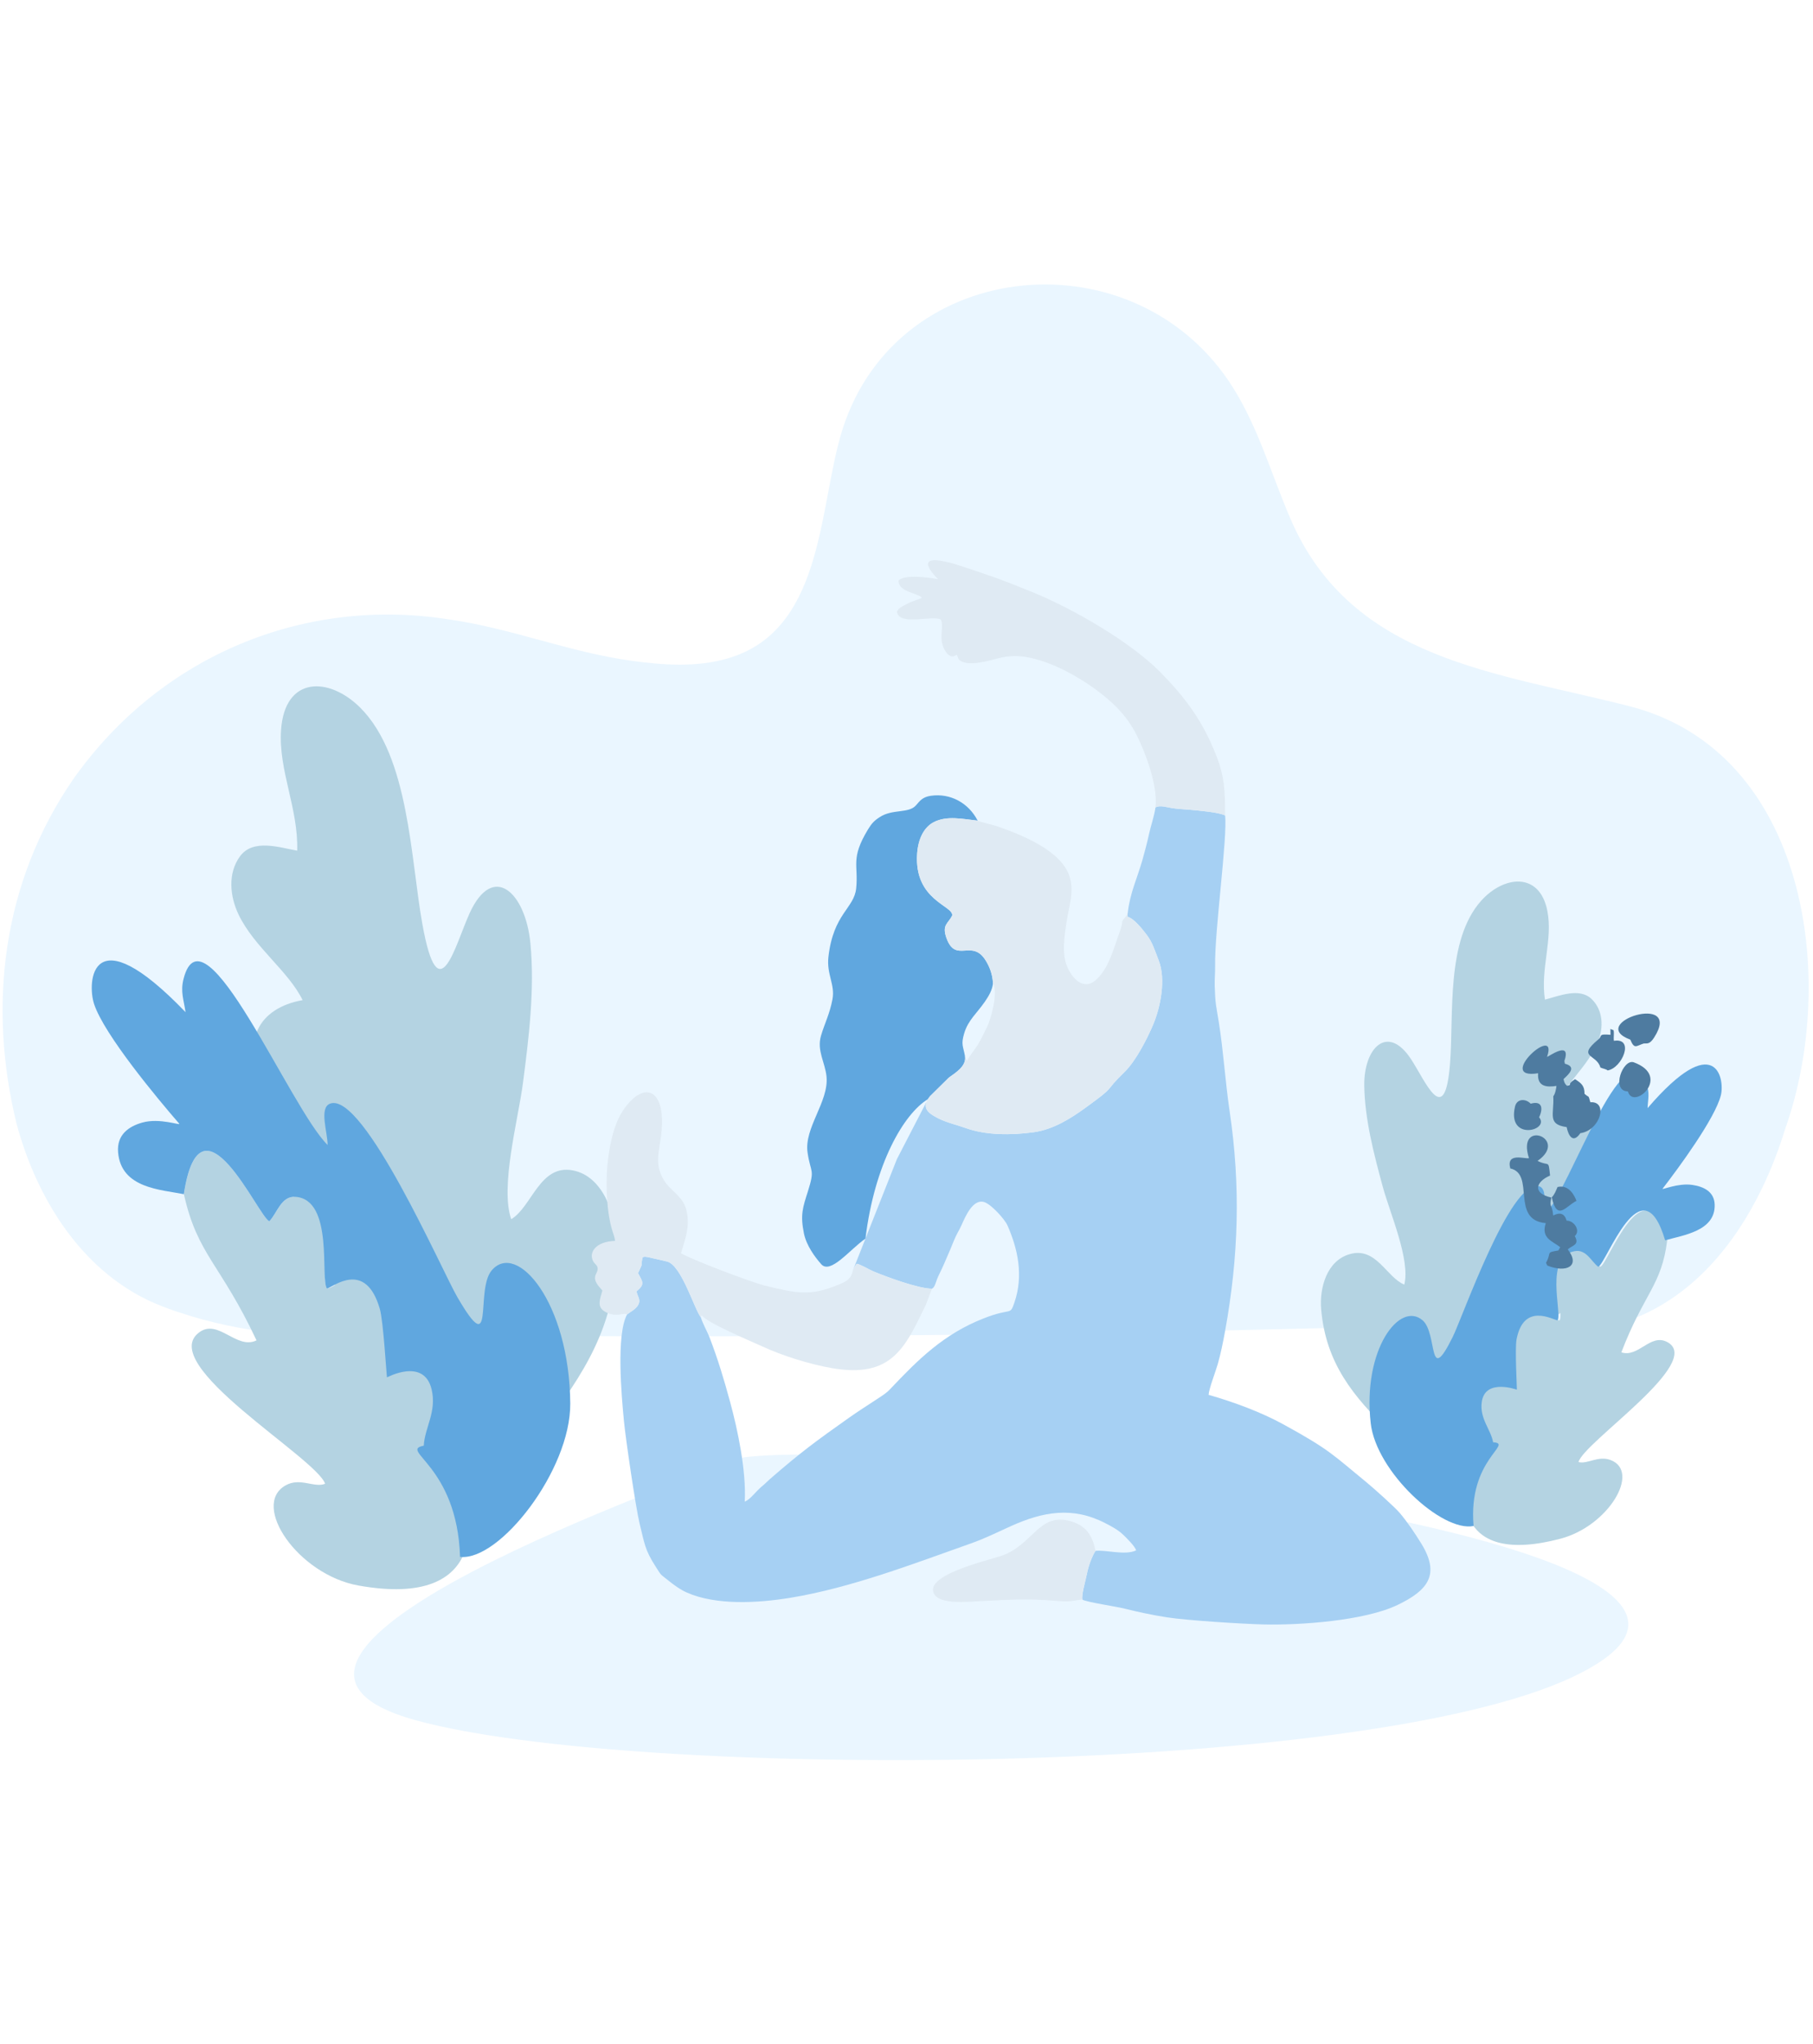 <?xml version="1.0" encoding="UTF-8"?>
<svg width="300px" height="338px" viewBox="0 0 300 338" version="1.1" xmlns="http://www.w3.org/2000/svg" xmlns:xlink="http://www.w3.org/1999/xlink">
    <!-- Generator: sketchtool 55.1 (78136) - https://sketchapp.com -->
    <title>2ED79990-B043-4DFB-8159-81FAAD6D9C69</title>
    <desc>Created with sketchtool.</desc>
    <g id="Visual-Design" stroke="none" stroke-width="1" fill="none" fill-rule="evenodd">
        <g id="KnowledgeCentre_Article8" transform="translate(-811, -1270)" fill-rule="nonzero">
            <g id="Keeping-Fit-(2)" transform="translate(811, 1270)">
                <rect id="Rectangle" fill="#FFFFFF" x="0" y="0" width="300" height="338"></rect>
                <g id="Group" transform="translate(0.429, 46.754)">
                    <path d="M158.23,65.154 L158.23,65.154 C158.348,64.282 158.346,63.282 158.787,62.618 C159.191,62.008 160.122,61.317 160.83,62.135 C162.319,63.846 159.449,64.764 158.23,65.154" id="Path" fill="#DFEAF3"></path>
                    <path d="M29.423,170.357 C28.028,169.912 26.652,169.407 25.298,168.83 C16.322,165.007 9.746,157.252 5.635,148.321 C4.263,145.344 3.162,142.236 2.315,139.1 C-2.445,119.697 -0.133,99.199 11.76,82.007 C26.295,61.509 50.08,51.921 73.834,55.685 C84.078,57.124 93.738,61.101 104.068,62.526 C109.331,63.252 114.776,63.626 119.885,62.168 C135.555,57.697 135.015,38.244 138.615,25.471 C146.93,-4.034 186.295,-8.271 202.894,16.269 C207.57,23.182 209.812,31.406 213.117,39.072 C223.255,62.592 247.421,64.407 269.434,70.105 C298.505,77.709 303.79,115.069 294.972,139.935 C293.954,143.241 292.687,146.556 291.146,149.747 C286.524,159.32 279.446,167.78 269.305,171.553 C253.213,177.541 235.338,172.467 218.739,172.89 C199.579,173.379 180.416,173.736 161.252,173.96 C138.256,174.228 115.258,174.306 92.261,174.192 C72.023,174.092 48.902,176.856 29.423,170.357" id="Path" fill="#EAF6FF"></path>
                    <g transform="translate(14.754, 45.896)">
                        <path d="M38.591,118.817 C39.15,119.177 39.716,119.524 40.276,119.858 C39.858,120.124 39.439,120.366 38.921,120.455 C38.736,120.185 38.644,119.602 38.591,118.817 M33.993,48.038 C31.101,47.522 26.712,46.014 24.544,48.952 C22.479,51.748 22.835,55.58 24.31,58.635 C26.905,64.013 32.515,67.91 34.891,72.753 C27.605,74.047 24.642,79.553 28.304,87.182 C31.27,93.362 36.929,97.448 39.05,101.667 C37.845,102.883 35.404,102.565 33.523,105.274 C31.291,105.276 30.619,108.098 29.394,109.316 C27.658,108.778 18.017,86.636 15.246,104.847 C17.497,114.924 21.247,116.229 27.263,129.021 C23.996,130.639 20.986,125.441 17.854,127.646 C10.391,132.899 37.138,148.409 38.614,152.738 C36.807,153.464 34.485,151.645 32.071,153.005 C26.279,156.269 34.13,167.779 44.135,169.567 C66.11,173.496 63.249,157.254 60.945,151.774 C64.126,152.18 64.887,150.371 66.635,150.73 C70.634,151.552 73.625,144.906 75.912,141.83 C82.434,133.058 87.199,124.952 86.797,112.678 C86.64,107.857 84.482,101.891 79.663,100.924 C74.133,99.814 72.858,106.917 69.411,108.984 C67.534,103.618 70.566,92.485 71.346,86.501 C72.322,79.012 73.319,70.966 72.584,63.359 C71.767,54.892 66.383,49.93 62.53,58.369 C60.097,63.698 57.402,75.128 54.715,60.225 C52.74,49.268 52.522,32.497 44.452,24.412 C39.287,19.239 31.94,19.107 31.323,28.083 C30.865,34.745 34.201,41.019 33.993,48.038" id="Shape" fill="#B4D3E2"></path>
                        <path d="M15.237,104.847 C18.007,86.636 27.648,108.778 29.385,109.316 C30.648,108.06 31.322,105.099 33.725,105.282 C40.085,105.764 37.792,118.823 38.911,120.455 C39.806,120.302 45.276,115.555 47.665,123.807 C48.268,125.891 48.78,135.028 48.856,135.145 C48.88,135.142 54.979,131.822 56.238,137.135 C57.114,140.833 55.079,143.498 54.94,146.44 C50.707,147.248 60.463,149.617 60.943,164.828 C67.473,165.582 79.257,150.469 79.177,139.476 C79.052,122.711 70.295,112.515 66.161,117.471 C63.411,120.767 66.81,132.712 60.487,121.855 C57.963,117.521 44.977,87.822 39.441,89.868 C37.56,90.564 39.052,94.673 39.025,96.707 C32.828,90.636 18.549,56.305 15.199,69.202 C14.637,71.364 15.233,72.696 15.519,74.744 C-0.169,58.435 -0.799,69.822 0.39,73.408 C2.073,78.485 10.87,89.038 14.488,93.202 C14.671,93.513 11.24,92.198 8.38,92.998 C6.148,93.622 4.119,94.989 4.357,97.915 C4.843,103.896 11.463,104.089 15.237,104.847" id="Path" fill="#60A7DF"></path>
                        <path d="M53.772,191.893 C13.656,180.968 102.816,150.704 103.901,149.537 C110.612,142.315 297.093,160 245.126,184.653 C209.633,201.493 89.615,201.654 53.772,191.893" id="Path" fill="#EAF6FF"></path>
                        <path d="M138.147,89.538 C137.581,90.895 138.748,91.625 140.051,92.295 C141.404,92.992 143.137,93.381 144.621,93.911 C147.978,95.118 152.171,95.111 155.894,94.595 C159.121,94.139 161.974,92.335 164.399,90.578 C169.833,86.641 167.153,88.264 170.934,84.595 C172.743,82.838 174.647,79.142 175.643,76.775 C176.823,73.965 177.791,69.344 176.537,66.158 C175.879,64.481 175.538,63.234 174.557,61.946 C173.888,61.074 172.523,59.284 171.364,58.948 L171.441,58.224 C171.808,55.018 173.004,52.563 173.836,49.639 C174.251,48.184 174.616,46.796 174.951,45.273 C175.285,43.751 175.76,42.537 176.02,40.887 C176.716,40.451 177.966,40.874 178.795,41.001 C179.815,41.162 180.792,41.175 181.797,41.276 C183.349,41.423 186.446,41.678 187.534,42.208 C187.958,45.89 185.78,61.309 185.884,67.097 C185.904,68.204 185.784,69.324 185.817,70.403 C185.91,73.495 186.055,73.63 186.492,76.379 C187.283,81.349 187.556,86.205 188.284,91.114 C190.131,103.542 189.771,115.212 187.526,127.532 C187.202,129.303 186.809,131.255 186.323,132.945 C185.974,134.152 184.866,137.042 184.8,138.028 C189.093,139.256 193.507,140.912 197.101,142.871 C204.856,147.109 205.378,147.955 210.932,152.495 C212.094,153.447 215.641,156.613 216.47,157.606 C217.705,159.081 218.889,160.831 219.977,162.589 C223.153,167.713 221.166,170.335 216.068,172.783 C210.597,175.399 199.937,176.15 193.866,176.002 C190.38,175.915 181.302,175.345 177.973,174.835 C175.569,174.466 173.224,173.963 170.905,173.387 C169.548,173.045 164.637,172.314 163.929,171.905 C163.719,171.194 164.486,168.598 164.681,167.592 C164.937,166.264 165.54,164.681 166.097,163.83 C167.909,163.649 170.958,164.614 172.809,163.762 C172.697,163.139 171.085,161.549 170.643,161.14 C169.762,160.329 168.891,159.859 167.665,159.229 C162.245,156.452 157.349,157.377 152.106,159.738 C149.816,160.764 147.937,161.737 145.37,162.642 C135.934,165.982 125.627,169.946 115.636,171.589 C110.224,172.481 103.31,172.87 98.477,170.731 C97.377,170.248 96.338,169.476 95.507,168.813 C93.918,167.532 94.36,168.075 93.241,166.331 C91.498,163.622 91.438,162.481 90.647,159.282 C90.016,156.727 88.34,145.271 88.065,142.394 C87.657,138.203 86.752,128.095 88.582,124.735 C89.158,124.279 89.909,123.937 90.345,123.28 C90.982,122.328 90.251,121.724 90.144,120.919 C91.619,119.705 91.129,119.33 90.398,117.901 C91.337,115.842 90.801,117.117 91.095,115.527 C91.095,115.5 91.122,115.473 91.122,115.426 C91.156,115.058 91.927,115.238 92.168,115.286 L95.232,115.99 C97.612,116.654 99.723,123.897 100.789,125.218 C101.124,126.338 101.795,127.432 102.231,128.545 C103.638,132.22 104.591,135.393 105.643,139.256 C106.897,143.863 108.324,150.617 108.05,155.708 C108.867,155.332 109.579,154.446 110.207,153.803 C110.55,153.447 110.887,153.172 111.271,152.844 C111.619,152.549 111.879,152.254 112.235,151.945 C117.355,147.505 119.761,145.735 125.288,141.831 C126.86,140.718 128.337,139.799 129.952,138.726 C130.885,138.109 131.471,137.767 132.153,137.042 C136.747,132.18 140.973,127.988 147.554,125.399 C152.294,123.528 151.89,125.037 152.679,122.75 C154.219,118.27 153.208,113.83 151.531,110.027 C151.068,108.974 148.804,106.466 147.632,106.137 C145.775,105.621 144.547,108.579 143.924,109.96 C143.48,110.939 143.058,111.516 142.645,112.563 C142.258,113.548 141.9,114.367 141.496,115.299 C141.091,116.238 140.739,117.076 140.285,117.975 C139.555,119.417 139.621,120.154 139.035,120.476 C136.738,120.457 131.731,118.592 129.391,117.64 C128.679,117.351 127.102,116.386 126.565,116.359 C126.256,116.734 126.178,116.989 125.927,117.499 L133.233,99.038 L138.147,89.538 Z" id="Path" fill="#A6D0F3"></path>
                        <path d="M146.592,43.067 C144.175,42.812 141.506,42.188 139.322,43.321 C137.685,44.173 136.743,46.112 136.577,48.526 C136.048,56.253 142.586,57.111 142.378,58.747 C141.747,60.102 140.613,60.256 141.445,62.529 C142.984,66.722 145.648,62.557 147.901,66.165 C148.577,67.245 149.07,68.526 149.123,69.994 C148.964,71.96 146.78,74.28 145.858,75.48 C145.233,76.299 144.702,77.09 144.35,78.291 C143.81,80.129 144.199,80.357 144.488,81.993 C144.809,83.676 142.855,84.803 141.832,85.561 L138.716,88.632 C138.571,88.81 138.452,88.979 138.353,89.139 L138.355,89.135 C134.329,91.583 129.517,99.907 128.026,112.194 C125.425,113.992 122.233,118.176 120.692,116.412 C119.644,115.212 118.262,113.361 117.845,111.335 C117.211,108.237 117.659,107.036 118.503,104.374 C119.7,100.604 118.959,101.436 118.446,97.968 C117.842,93.891 121.971,89.558 121.585,85.426 C121.363,83.059 119.939,81.094 120.671,78.633 C121.285,76.567 122.113,75.031 122.565,72.623 C123.028,70.162 121.564,68.499 121.899,65.588 C122.716,58.438 126.152,57.587 126.49,54.267 C126.886,50.377 125.509,49.371 128.442,44.529 C129.068,43.503 129.474,43.073 130.412,42.47 C132.518,41.101 135.163,41.926 136.387,40.538 C137.013,39.827 137.435,39.157 138.869,38.955 C142.077,38.499 145.082,40.136 146.592,43.067" id="Path" fill="#60A7DF"></path>
                        <path d="M146.592,43.067 C147.213,43.368 148.931,43.704 149.682,43.959 C153.734,45.347 160.612,48.036 161.853,52.49 C162.564,55.038 161.654,57.406 161.296,59.84 C160.949,62.188 160.492,65.038 161.395,67.198 C162.109,68.908 163.995,71.329 166.137,69.431 C168.34,67.479 169.063,64.267 170.213,61.128 C170.754,59.652 170.116,60.089 171.063,58.975 C171.419,58.553 171.222,58.559 171.439,58.224 L171.365,58.948 C172.523,59.284 173.888,61.074 174.558,61.946 C175.54,63.234 175.88,64.481 176.539,66.158 C177.791,69.344 176.823,73.965 175.644,76.775 C174.647,79.142 172.744,82.838 170.936,84.595 C167.153,88.264 169.833,86.641 164.399,90.578 C161.974,92.335 159.121,94.139 155.893,94.595 C152.172,95.111 147.978,95.118 144.621,93.911 C143.137,93.381 141.404,92.992 140.051,92.294 C138.484,91.49 137.114,90.598 138.716,88.632 L141.832,85.561 C142.855,84.803 144.807,83.676 144.488,81.993 L144.824,82.811 C145.1,82.181 146.144,80.886 146.621,80.129 C147.145,79.29 147.707,78.07 148.146,77.191 C148.808,75.869 149.999,71.544 149.123,69.994 C149.07,68.526 148.577,67.245 147.901,66.165 C145.648,62.557 142.984,66.722 141.445,62.53 C140.613,60.256 141.747,60.102 142.379,58.747 C142.586,57.111 136.047,56.252 136.576,48.526 C136.743,46.111 137.685,44.173 139.322,43.321 C141.506,42.188 144.175,42.812 146.592,43.067 M187.535,42.208 C187.543,38.063 187.436,35.763 186.026,32.188 C183.763,26.46 180.939,22.711 176.823,18.52 C171.915,13.523 162.349,8.017 155.778,5.327 C150.258,3.067 148.468,2.49 143.117,0.726 C142.287,0.458 141.69,0.317 140.819,0.15 C135.845,-0.796 139.997,3.047 140.034,3.134 C138.473,2.859 134.513,2.296 133.504,3.362 C133.447,5.287 136.699,5.388 137.372,6.219 C136.646,6.568 135.827,6.736 135.086,7.132 C134.461,7.46 133.477,7.849 133.228,8.52 C133.637,10.961 139.111,9.016 140.497,9.821 C140.982,10.807 140.32,12.557 140.777,14.006 C141.083,14.965 141.99,16.575 143.117,15.616 C143.46,16.233 143.301,16.421 143.932,16.743 C145.2,17.379 147.532,16.856 148.808,16.521 C151.245,15.884 152.627,15.562 155.446,16.172 C159.163,16.984 163.105,19.224 165.665,21.048 C168.698,23.215 171.188,25.508 172.903,28.922 C174.256,31.611 176.437,37.178 176.02,40.887 C176.716,40.451 177.966,40.873 178.795,41.001 C179.815,41.162 180.792,41.175 181.798,41.276 C183.35,41.423 186.446,41.678 187.535,42.208 M125.927,117.492 C125.638,118.941 124.803,119.296 123.459,119.853 C118.848,121.791 116.38,121.174 111.38,119.967 C109.35,119.471 99.71,115.869 97.498,114.615 C98.175,112.288 99.093,110.128 98.363,107.371 C97.759,105.104 95.748,104.3 94.695,102.556 C93.207,100.115 93.75,98.357 94.166,95.453 C95.285,87.466 91.431,85.742 87.891,91.034 C86.765,92.717 86.121,94.944 85.692,97.318 C85.237,99.853 85.096,102.697 85.263,105.38 C85.585,110.503 86.483,111.322 86.591,112.569 C83.279,112.67 82.186,114.595 82.997,115.983 C83.299,116.499 83.695,116.567 83.708,117.177 C83.721,117.7 83.353,118.015 83.286,118.511 C83.152,119.497 84.137,120.302 84.492,120.778 C84.103,122.234 83.52,123.468 84.921,124.279 C86.43,125.151 87.543,124.635 88.24,124.642 C88.267,124.642 88.314,124.648 88.334,124.648 L88.582,124.735 C89.158,124.279 89.909,123.937 90.345,123.28 C90.982,122.328 90.251,121.724 90.144,120.919 C91.618,119.705 91.129,119.33 90.398,117.901 C91.337,115.842 90.801,117.116 91.095,115.527 C91.095,115.5 91.122,115.473 91.129,115.426 C91.156,115.057 91.927,115.238 92.168,115.286 L95.232,115.99 C97.612,116.654 99.724,123.897 100.796,125.218 C100.883,124.823 100.628,125.165 100.97,124.916 C101.802,126.124 109.409,129.309 110.961,130.027 C114.267,131.55 118.684,132.951 122.482,133.615 C132.393,135.332 134.597,130.222 137.999,123.173 L139.035,120.476 C136.738,120.456 131.731,118.592 129.39,117.64 C128.679,117.351 127.103,116.385 126.565,116.359 C126.256,116.734 126.178,116.989 125.927,117.492 M166.097,163.829 C165.54,164.681 164.937,166.264 164.681,167.592 C164.486,168.598 163.719,171.194 163.929,171.905 C162.753,171.905 162.422,172.354 159.794,172.119 C154.974,171.697 151.772,171.911 146.973,172.152 C144.831,172.26 140.486,172.696 139.446,171.052 C137.449,167.914 148.017,165.486 150.441,164.681 C155.822,162.897 156.689,157.284 162.165,158.987 C164.64,159.752 165.612,161.435 166.097,163.829" id="Shape" fill="#DFEAF3"></path>
                        <path d="M243.024,124.49 C242.603,124.796 242.176,125.093 241.751,125.381 C242.114,125.541 242.475,125.683 242.903,125.706 C243.028,125.496 243.051,125.065 243.024,124.49 M240.463,72.674 C242.76,72.069 246.181,70.623 248.198,72.585 C250.118,74.453 250.17,77.266 249.247,79.605 C247.622,83.721 243.424,87.001 241.931,90.711 C247.947,91.071 250.836,94.837 248.547,100.674 C246.693,105.403 242.472,108.824 241.13,112.06 C242.213,112.848 244.163,112.422 245.927,114.241 C247.734,114.065 248.529,116.063 249.63,116.85 C250.988,116.32 256.831,99.457 260.692,112.473 C259.764,119.977 256.843,121.225 253.106,131.003 C255.896,131.919 257.872,127.9 260.605,129.253 C267.116,132.476 246.829,145.884 246.017,149.149 C247.546,149.532 249.265,148.024 251.341,148.82 C256.323,150.731 250.986,159.724 243.04,161.822 C225.59,166.43 226.465,154.396 227.845,150.229 C225.304,150.778 224.527,149.524 223.143,149.924 C219.976,150.84 216.964,146.248 214.838,144.194 C208.777,138.338 204.197,132.826 203.432,123.872 C203.132,120.356 204.35,115.847 208.168,114.759 C212.548,113.512 214.212,118.573 217.187,119.8 C218.231,115.75 214.787,107.9 213.624,103.612 C212.168,98.247 210.646,92.478 210.565,86.89 C210.476,80.67 214.396,76.633 218.266,82.46 C220.71,86.14 223.908,94.233 224.761,83.186 C225.388,75.063 224.075,62.856 229.894,56.336 C233.617,52.163 239.557,51.481 240.853,57.956 C241.816,62.762 239.671,67.589 240.463,72.674" id="Shape" fill="#B4D3E2"></path>
                        <path d="M260.349,112.473 C256.487,99.457 250.645,116.32 249.286,116.85 C248.152,116.038 247.342,113.939 245.412,114.264 C240.304,115.122 243.321,124.431 242.559,125.706 C241.82,125.666 236.968,122.652 235.767,128.841 C235.463,130.404 235.859,137.086 235.808,137.178 C235.789,137.177 230.553,135.251 230.006,139.213 C229.625,141.971 231.51,143.746 231.883,145.873 C235.384,146.123 227.692,148.623 228.654,159.718 C223.432,160.787 212.545,150.742 211.634,142.745 C210.245,130.548 216.434,122.438 220.222,125.711 C222.742,127.888 221.05,136.841 225.207,128.445 C226.867,125.094 234.747,102.47 239.413,103.516 C240.999,103.871 240.155,106.977 240.358,108.454 C244.838,103.546 253.355,77.452 257.214,86.56 C257.861,88.086 257.496,89.103 257.447,90.614 C268.706,77.508 270.227,85.734 269.582,88.436 C268.67,92.261 262.482,100.633 259.921,103.948 C259.8,104.19 262.463,102.96 264.851,103.313 C266.714,103.588 268.479,104.42 268.546,106.566 C268.683,110.952 263.338,111.62 260.349,112.473" id="Path" fill="#60A7DF"></path>
                        <path d="M240.853,116.65 C244.057,117.926 246.377,116.722 244.234,113.976 C244.971,113.282 246.248,113.279 245.398,111.773 C246.416,110.864 245.25,109.177 244.054,109.227 C243.699,108.008 242.937,107.805 241.828,108.369 C241.648,106.344 241.128,107.164 241.523,105.399 C238.402,104.736 238.871,102.814 241.308,101.766 C241.009,99.009 241.21,100.343 239.242,99.339 C244.547,95.635 235.683,92.266 237.818,98.892 C237.055,99.041 234.017,97.903 234.725,100.591 C238.905,101.501 234.698,109.113 240.601,109.635 C239.742,112.167 241.79,112.633 242.987,113.613 L242.689,114.153 C240.478,114.512 241.632,114.454 240.634,116.198 C240.715,116.382 240.787,116.53 240.853,116.65 L240.853,116.65 Z M238.105,89.881 C239.998,89.333 240.199,90.654 239.492,92.129 C241.365,94.319 234.161,96.16 235.506,90.364 C235.815,89.032 237.257,89.002 238.105,89.881 L238.105,89.881 Z M243.811,82.379 C244.555,79.547 241.024,82.132 240.809,82.143 C242.811,76.342 232.051,86.012 239.331,84.847 C239.156,87.01 240.655,87.21 242.367,86.938 C242.332,87.368 242.143,88.323 241.842,88.645 C242.003,91.701 240.804,93.292 244.051,93.75 C244.355,95.217 245.119,96.51 246.32,94.756 C249.622,94.301 250.98,89.415 247.975,89.645 C247.587,88.281 247.835,89.003 247.009,88.24 C247.032,86.907 246.449,86.465 245.437,85.827 C243.886,86.829 245.148,86.675 244.124,86.93 C243.751,86.623 243.633,86.32 243.54,85.805 C244.42,85.001 245.768,83.783 243.76,83.27 C243.62,82.611 243.698,82.85 243.811,82.379 L243.811,82.379 Z M254.098,87.846 C254.13,87.863 254.165,87.873 254.203,87.881 C255.08,91.035 261.528,85.348 255.124,83.025 C253.339,82.488 251.402,87.68 254.098,87.846 L254.098,87.846 Z M256.812,79.924 C257.328,79.874 257.756,80.146 258.527,78.943 C263.406,71.333 247.155,76.521 254.583,79.286 C255.274,80.921 255.517,80.333 256.812,79.924 L256.812,79.924 Z M251.814,77.73 C251.947,78.294 251.776,78.864 251.873,79.48 C255.355,78.932 253.242,83.996 250.835,84.38 C250.561,84.132 250.029,84.091 249.63,83.894 C249.061,81.661 245.622,82.294 249.303,79.247 C250.028,78.648 249.176,78.316 251.31,78.487 L251.293,77.526 L251.814,77.73 Z M245.678,105.953 C244.013,106.731 242.468,109.457 241.59,105.368 C242.081,104.867 242.258,104.292 242.548,103.66 C244.44,103.209 245.371,105.107 245.678,105.953 L245.678,105.953 Z" id="Shape" fill="#4E7BA0"></path>
                    </g>
                </g>
            </g>
        </g>
    </g>
</svg>